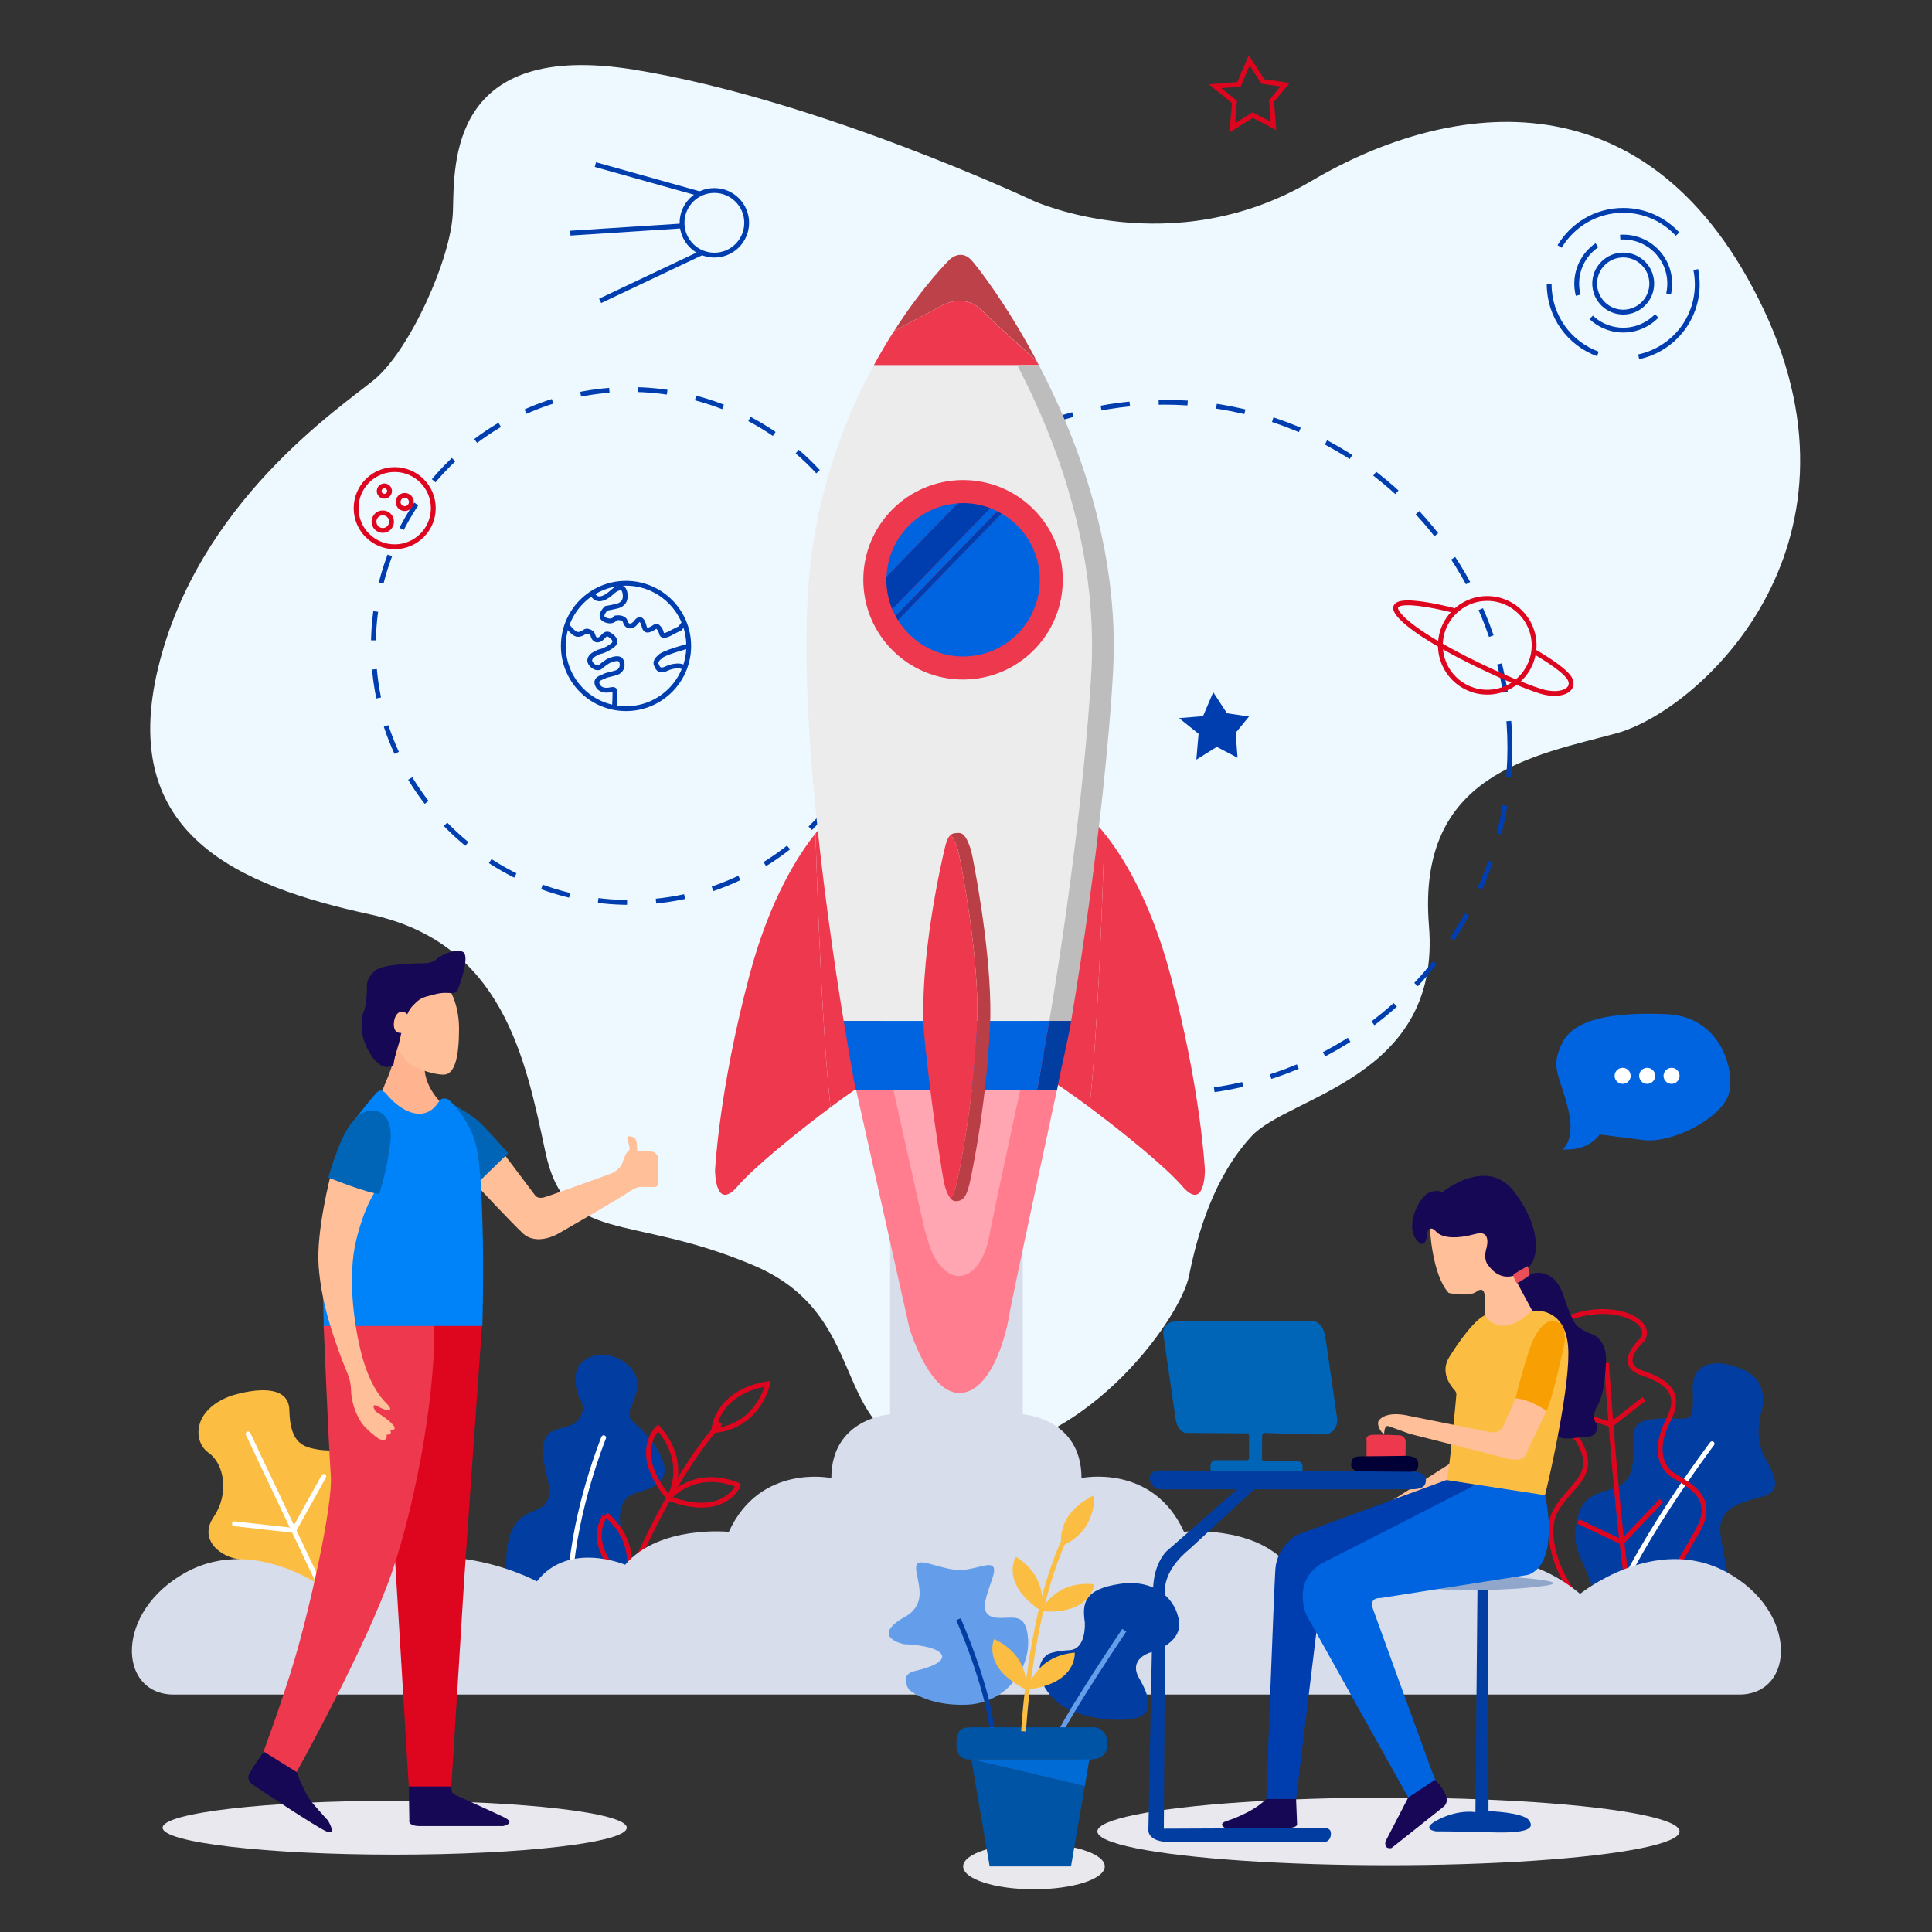 <?xml version="1.0" encoding="utf-8"?>
<!-- Generator: Adobe Illustrator 23.0.1, SVG Export Plug-In . SVG Version: 6.00 Build 0)  -->
<svg version="1.1" id="Layer_1" xmlns="http://www.w3.org/2000/svg" xmlns:xlink="http://www.w3.org/1999/xlink" x="0px" y="0px"
	 viewBox="0 0 400 400" style="enable-background:new 0 0 400 400;" xml:space="preserve">
<rect x="0" y="0" width="400" height="400" fill="#333333" stroke="none"/>
<style type="text/css">
	.st0{fill:#EEF9FF;}
	.st1{fill:none;stroke:#003EB0;stroke-miterlimit:10;stroke-dasharray:6;}
	.st2{fill:#023EA1;}
	.st3{fill:none;stroke:#FFFFFF;stroke-linecap:round;stroke-linejoin:round;stroke-miterlimit:10;}
	.st4{fill:none;stroke:#DE051F;stroke-miterlimit:10;}
	.st5{fill:#FCBE42;}
	.st6{fill:#D7DDEA;}
	.st7{fill:#FF7D8E;}
	.st8{fill:#FFA6B2;}
	.st9{fill:#EE384E;}
	.st10{fill:#ECECEC;}
	.st11{fill:#BD4149;}
	.st12{fill:#0064E1;}
	.st13{fill:#003EB0;}
	.st14{fill:#BDBDBD;}
	.st15{fill:#BA3E45;}
	.st16{fill:#E9E8EE;}
	.st17{fill:#DE051F;}
	.st18{fill:#FFBF99;}
	.st19{fill:#FFB48F;}
	.st20{fill:none;stroke:#FFBF99;stroke-width:0.25;stroke-miterlimit:10;}
	.st21{fill:#0064B7;}
	.st22{fill:#0083F9;}
	.st23{fill:#170856;}
	.st24{fill:#FFFFFF;}
	.st25{fill:#90A7CB;}
	.st26{fill:#EA4E59;}
	.st27{fill:#F79F03;}
	.st28{fill:#000036;}
	.st29{fill:#180756;}
	.st30{fill:none;stroke:#003EB0;stroke-miterlimit:10;}
	.st31{fill:#E9E8ED;}
	.st32{fill:#649EEA;}
	.st33{fill:none;stroke:#023EA1;stroke-miterlimit:10;}
	.st34{fill:none;stroke:#649EEA;stroke-miterlimit:10;}
	.st35{fill:#0054A5;}
	.st36{fill:#006AD5;}
	.st37{fill:none;stroke:#FCBE42;stroke-miterlimit:10;}
</style>
<g>
	<path class="st0" d="M214.01,41.6c0,0,28.55,12.94,57.52-4.14s70.37-22.67,93.66,26.7c23.29,49.37-13.45,83-30.53,87.66
		c-17.08,4.66-41.4,8.28-38.81,39.84s-28.98,35.18-36.74,43.59c-7.76,8.41-11.13,19.94-12.94,28.92
		c-1.81,8.98-22.61,38.22-49.34,36.93s-14.57-27.94-40.7-39.07c-26.13-11.13-39.07-4.05-43.21-23.5s-8.82-43.25-36.23-49.2
		c-27.41-5.95-52.25-16.56-43.97-50.97S70.25,84.55,77.49,78.6c7.24-5.95,16.01-25.1,16.29-34.93s-0.76-35.45,37.53-29.24
		S214.01,41.6,214.01,41.6z"/>
	<circle class="st1" cx="130.41" cy="133.74" r="53.1"/>
	<circle class="st1" cx="241.05" cy="154.83" r="71.55"/>
	<path class="st2" d="M364.69,292.31c0,0-1.68,5.05,0.65,9.32c2.33,4.27,3.68,7.11-0.62,8.28s-8.57,2.07-8.57,6.86
		s5.17,16.17-2.59,19.28c-7.76,3.1-19.92,5.56-22.77-4.27s-6.04-10.74-4.05-17.98c1.98-7.24,9.49-3.23,11.04-9.57
		c1.55-6.34-2.07-9.96,5.17-10.48c7.24-0.52,7.76,1.94,7.5-5.95c-0.26-7.89,8.8-5.82,12.29-3.1S364.69,292.31,364.69,292.31z"/>
	<path class="st3" d="M354.47,298.91c0,0-16.82,22.12-22.77,38.94"/>
	<g>
		<path class="st4" d="M340.02,277.39c0,0-5.69,5,0,6.9c5.69,1.9,8.11,4.48,5.35,9.83c-2.76,5.35-1.85,9.49,1.14,11.38
			s9.03,4.48,4.89,11.56c-4.14,7.07-11.21,21.39-19.49,17.77c-8.28-3.62-12.94-16.73-9.83-22.08c3.1-5.35,8.28-7.07,5.35-13.28
			c-2.93-6.21-8.45-2.59-8.97-9.83c-0.52-7.24-1.69-14.55,8.02-17.33C335.19,269.8,342.44,273.85,340.02,277.39z"/>
		<g>
			<path class="st4" d="M332.61,282.22c0,0,2.93,45.54,6.38,56.92"/>
			<polyline class="st4" points="343.99,310.68 335.8,319.29 326.74,314.99 			"/>
			<polyline class="st4" points="340.37,289.64 333.54,294.98 325.53,292.31 			"/>
		</g>
	</g>
	<path class="st2" d="M119.81,288.98c0,0-2.46-5.42,1.81-7.75s10.61,1.29,10.35,5.56c-0.26,4.27-3.24,5.67-0.71,7.75
		c2.53,2.08,8.69,8.94,5.41,12.18c-3.28,3.23-7.79,0.91-8.31,7.12c-0.53,6.21,8.16,12.29,0,16.69c-8.16,4.4-23.81,8.15-23.55-7.24
		c0.26-15.39,11.25-6.21,8.41-17.72s2.72-8.7,5.82-11.01C122.13,292.22,119.81,288.98,119.81,288.98z"/>
	<path class="st3" d="M124.98,297.66c0,0-5.95,14.62-6.86,28.98s1.03,17.59,1.03,17.59"/>
	<g>
		<path class="st4" d="M126.09,337.34c0,0,9.59-27.59,23.04-42.74"/>
		<path class="st4" d="M158.95,286.48c0,0-1.81,8.8-11.18,9.72C147.77,296.2,148.08,288.32,158.95,286.48z"/>
		<path class="st4" d="M138.41,310.19c0,0,5.22-6.44,14.45-2.69C152.86,307.49,149.99,314.59,138.41,310.19z"/>
		<path class="st4" d="M129.91,327.73c0,0,3.87-7.34,13.65-5.47C143.56,322.27,142.14,329.78,129.91,327.73z"/>
		<path class="st4" d="M129.57,327.68c0,0,3.4-7.56-4.11-14.12C125.47,313.57,120.42,319.32,129.57,327.68z"/>
		<path class="st4" d="M138.52,310.16c0,0,4.33-7.07-2.27-14.52C136.25,295.64,130.52,300.7,138.52,310.16z"/>
	</g>
	<path class="st5" d="M47.88,288.98c0,0,11.9-4,12.03,2.99c0.13,6.99,2.98,7.63,5.95,8.15s8.67-0.78,8.41,6.6
		c-0.26,7.37-3.23,11.05-0.91,14.19c2.33,3.14,7.52,18.92,0.91,19.31s-12.04-7.37-13.46-11.25c-1.42-3.88-6.6-5.69-10.87-6.08
		s-8.93-4.11-5.69-8.85c3.23-4.74,2.24-10.95-1.08-13.27C39.86,298.43,39.86,291.81,47.88,288.98z"/>
	<line class="st3" x1="51.37" y1="296.88" x2="74.66" y2="346.04"/>
	<polyline class="st3" points="67.03,305.68 60.83,316.85 48.53,315.48 	"/>
	<path class="st6" d="M357.5,325.51c-14.83-8.11-30.36,4.48-30.36,4.48c-18.46-15.52-42.26-2.59-42.26-2.59
		c-6.55-8.45-18.28-3.45-18.28-3.45c-7.07-8.28-21.47-6.81-21.47-6.81c-6.47-14.23-21.22-11.13-21.22-11.13
		c0-12.42-12.16-13.2-12.16-13.2V249.1l-15.83,7.37l-11.64-7.37v43.72c0,0-12.16,0.78-12.16,13.2c0,0-14.75-3.1-21.22,11.13
		c0,0-14.4-1.47-21.47,6.81c0,0-11.73-5-18.28,3.45c0,0-23.8-12.94-42.26,2.59c0,0-15.52-12.59-30.36-4.48
		c-14.83,8.11-14.14,25.12-2.76,25.32h324.5C371.64,350.63,372.33,333.62,357.5,325.51z"/>
	<path class="st7" d="M176.36,221.69l11.91,53.21c0,0,3.97,13.5,10.32,13.5s9.53-11.12,10.32-15.88
		c0.79-4.76,11.12-52.41,11.12-52.41L176.36,221.69z"/>
	<path class="st8" d="M184.74,224.66l5.03,22.48l1.58,7.07c0,0,1.16,4.43,1.95,5.81c1.09,1.9,2.87,4.16,5.14,4.16
		c3.92,0,5.87-5.26,6.36-8.2c0.49-2.94,6.85-32.3,6.85-32.3L184.74,224.66z"/>
	<g>
		<path class="st9" d="M155.19,201.84c-6.35,23.82-7.15,40.5-7.15,40.5s0,8.74,4.76,3.18c3.17-3.7,11.97-10.92,19.15-16.27
			c-1.71-15.11-2.71-43.35-3.11-56.69C165.3,176.96,159.38,186.11,155.19,201.84z"/>
		<path class="st9" d="M179.01,188.34l-7.15-19.06c0,0-1.19,1.01-3.02,3.28c0.4,13.34,1.4,41.58,3.11,56.69
			c3.6-2.69,6.79-4.9,8.65-5.97C186.16,220.1,179.01,188.34,179.01,188.34z"/>
	</g>
	<g>
		<path class="st9" d="M242.32,201.84c6.35,23.82,7.15,40.5,7.15,40.5s0,8.74-4.76,3.18c-3.17-3.7-11.97-10.92-19.15-16.27
			c1.71-15.11,2.71-43.35,3.11-56.69C232.21,176.96,238.13,186.11,242.32,201.84z"/>
		<path class="st9" d="M218.5,188.34l7.15-19.06c0,0,1.19,1.01,3.02,3.28c-0.4,13.34-1.4,41.58-3.11,56.69
			c-3.6-2.69-6.79-4.9-8.65-5.97C211.35,220.1,218.5,188.34,218.5,188.34z"/>
	</g>
	<path class="st10" d="M210.57,75.57h-29.63c-5.47,10.04-10.77,23.3-12.92,39.31c-3.6,26.88,2.85,73.18,6.65,96.49h42.84
		c7.5-40.49,7.76-59.15,8.45-72.74C227.23,113.89,218.77,91.25,210.57,75.57z"/>
	<circle class="st9" cx="199.39" cy="120.04" r="20.65"/>
	<path class="st9" d="M194.84,63.34l-9.74,5.2c-1.36,2.13-2.77,4.48-4.16,7.04h34.13c-0.14-0.26-0.27-0.51-0.41-0.76
		c-3.93-3.58-9.26-8.46-11.49-10.64C199.44,60.51,194.84,63.34,194.84,63.34z"/>
	<path class="st11" d="M196.62,53.73c0,0-5.36,5.19-11.51,14.8l9.74-5.2c0,0,4.6-2.83,8.34,0.83c2.23,2.19,7.56,7.07,11.49,10.64
		c-6.5-12.27-12.73-20.12-13.69-21.08C198.8,51.55,196.62,53.73,196.62,53.73z"/>
	<path class="st12" d="M183.55,119.38l14.72-15.16C190.24,104.78,183.88,111.29,183.55,119.38z"/>
	<path class="st12" d="M205.05,105.21l-20.32,20.92c0.2,0.47,0.42,0.93,0.66,1.38l21.06-21.69
		C205.99,105.6,205.53,105.39,205.05,105.21z"/>
	<path class="st12" d="M207.37,106.32l-21.45,22.09c2.8,4.5,7.78,7.51,13.48,7.51c8.77,0,15.88-7.11,15.88-15.88
		C215.28,114.18,212.09,109.07,207.37,106.32z"/>
	<path class="st13" d="M199.39,104.16c-0.38,0-0.75,0.03-1.13,0.06l-14.72,15.16c-0.01,0.22-0.03,0.44-0.03,0.66
		c0,2.16,0.44,4.22,1.22,6.09l20.32-20.92C203.29,104.54,201.39,104.16,199.39,104.16z"/>
	<path class="st13" d="M206.45,105.83l-21.06,21.69c0.16,0.31,0.35,0.6,0.53,0.9l21.45-22.09
		C207.07,106.15,206.76,105.98,206.45,105.83z"/>
	<path class="st12" d="M217.25,211.37h-42.57c0.92,5.64,1.68,9.93,2.11,12.28c0.24,1.31,0.37,2.01,0.37,2.01h41.68l-4.05-0.4
		C215.67,220.52,216.49,215.88,217.25,211.37z"/>
	<path class="st14" d="M215.08,75.57h-4.5c8.19,15.68,16.65,38.32,15.39,63.06c-0.61,12-3.01,38.78-8.72,72.74h4.52
		c5.67-33.85,8.09-60.79,8.7-72.74C231.73,113.89,223.27,91.25,215.08,75.57z"/>
	<path class="st2" d="M214.72,225.66h4.12c0.9-4.88,2.15-9.65,2.93-14.29h-4.52C216.49,215.88,215.6,220.91,214.72,225.66z"/>
	<path class="st15" d="M201.34,177.37c-0.01-0.06-0.02-0.12-0.04-0.18c-0.2-1-1.11-4.73-2.7-4.73c-0.75,0-1.32,0.01-1.8,0.42
		c1.04,1,1.65,3.52,1.81,4.31c0.01,0.06,0.02,0.12,0.04,0.18c1.09,5.52,4.28,23.03,3.62,35.59c-0.79,15.09-3.19,27.08-3.97,30.97
		c-0.46,2.29-0.92,3.52-1.53,4.15c0.3,0.37,0.64,0.61,1.04,0.61c1.59,0,2.38-0.79,3.18-4.76c0.78-3.89,3.18-15.88,3.97-30.97
		C205.61,200.4,202.42,182.89,201.34,177.37z"/>
	<path class="st9" d="M198.3,243.93c0.78-3.89,3.18-15.88,3.97-30.97c0.66-12.56-2.53-30.07-3.62-35.59
		c-0.01-0.06-0.02-0.12-0.04-0.18c-0.16-0.79-0.77-3.31-1.81-4.31c-0.54,0.47-0.96,1.45-1.38,3.55c0,0-5.56,23.03-3.97,38.91
		c1.19,11.91,2.83,22.48,3.57,27.03c0.25,1.51,0.4,2.36,0.4,2.36s0.45,2.24,1.35,3.36C197.38,247.45,197.84,246.22,198.3,243.93z"/>
	<ellipse class="st16" cx="81.72" cy="378.41" rx="48.05" ry="5.58"/>
	<ellipse class="st16" cx="287.47" cy="379.18" rx="60.27" ry="7"/>
	<path class="st17" d="M99.86,273.65c0,0-3.56,49.62-4.07,58.42c-0.52,8.8-2.39,38.44-2.39,38.44h-8.73l-5.89-97.41L99.86,273.65z"
		/>
	<path class="st9" d="M67,274.17c0,0,1.03,25,1.49,31.34c0.45,6.34-4.53,28.01-7.37,37.64c-2.85,9.64-6.86,20.31-6.86,20.31
		l6.86,3.95c0,0,14.81-26.52,20.12-42.17c5.3-15.65,9.25-39.07,8.6-52.26L67,274.17z"/>
	<path class="st18" d="M104.16,238.67l6.66,8.86c0,0,0.52,0.71,1.75,0.39s14.04-4.98,14.04-4.98s1.79-0.8,2.26-2.22
		s0.69-1.77,0.97-2.16s0.69-0.34,0.45-1.29s-0.37-1.34-0.37-1.34s-0.28-0.67,0.28-0.67s1.16,0.13,1.47,0.78
		c0.3,0.65,0.22,2.22,0.22,2.22l2.74,0.11c0,0,1.68,0.06,1.68,1.81s0,4.68,0,4.68s0.24,0.91-0.99,0.91c-1.23,0-2.52-0.04-2.52-0.04
		s-1.03-0.11-2.72,1.12s-14.53,8.58-14.53,8.58s-4.44,2.65-7.35-0.13c-2.91-2.78-9.31-9.66-9.31-9.66l-0.32-2.18L104.16,238.67z"/>
	<path class="st19" d="M82.73,214.94c0,0-0.79,3.97-2.38,7.94c-1.59,3.97-2.38,5.56-2.38,5.56s4.76,5.56,9.53,4.76
		c4.76-0.79,4.76-3.97,4.76-3.97s-4.37-3.57-4.37-8.34s0-4.76,0-4.76L82.73,214.94z"/>
	<path class="st20" d="M94.17,229.96"/>
	<path class="st21" d="M93.23,228.32c0,0,3.95,2.2,5.59,3.59c1.65,1.39,6.4,6.86,6.4,6.86l-6.5,6.31l-4.53-5.14L93.23,228.32z"/>
	<path class="st22" d="M79.98,226.46c0,0,2.38,3.18,5.56,3.97c3.18,0.79,4.76-1.59,4.76-1.59l0.87-1.14c0,0,0.88-0.69,1.85,0.12
		c0.97,0.8,2.82,2.86,4.43,6.18s2.08,7.86,2.42,18.47s0,22.06,0,22.06H67.03l-0.39-16.49c0,0,3.49-21.93,6.92-26.39
		c3.43-4.46,4.43-5.43,4.43-5.43S78.78,225.14,79.98,226.46z"/>
	<path class="st18" d="M92.66,204.22c0,0,2.38,3.18,2.38,8.74c0,5.56-0.79,9.53-3.18,9.53s-7.15-1.59-7.94-3.18
		s-2.38-1.59-2.38-4.76s3.97-10.32,7.15-10.32S92.66,204.22,92.66,204.22z"/>
	<path class="st23" d="M95.04,204.22c0,0,2.38-6.35,0.79-7.15c-1.59-0.79-4.76,0.79-5.56,1.59c-0.79,0.79-2.38,0.79-3.18,0.79
		c0,0-7.94,0-9.53,1.59s-1.59,2.38-1.59,3.18c0,0.79-0.01,3.91-0.79,5.56c-0.34,0.72-0.79,3.97,0.79,7.15s3.18,3.97,3.97,3.97
		s1.51,0,1.59-0.79c0.09-0.86,0.4-2.07,0.79-3.18c0.38-1.06,0.79-3.18,0.79-3.18s0.79-3.97,2.38-5.56s1.59-1.59,4.76-2.38
		C93.45,205.02,94.25,206.6,95.04,204.22z"/>
	<path class="st18" d="M84.33,210.02c1.18,1.35-0.41,3.73-0.41,3.73s-2.38,0.79-2.38-1.59C81.54,209.78,83.15,208.66,84.33,210.02z"
		/>
	<path class="st18" d="M68.43,243.44c0,0-2.98,11.47-2.46,18.65c0.52,7.18,2.65,13.4,4.2,17.73c1.55,4.33,2.46,5.37,2.52,8.09
		s1.33,5.95,2.91,7.57c1.58,1.62,2.85,2.43,2.85,2.43s1.88,0.87,1.58-0.87c0,0,1.26,0.1,0.78-0.87c0,0,1.68,0.03,0.45-1.29
		c-1.23-1.33-3.49-2.62-3.49-2.62s-1.29-2.07,0.55-1.03c1.84,1.03,3.46,1.07,1.75-0.61c-1.71-1.68-3.69-4.62-5.14-9.99
		s-3.17-15.98-1.12-24.13c2.05-8.15,4.64-10.87,4.64-10.87L68.43,243.44z"/>
	<path class="st23" d="M61.41,366.88c0,0,1.58,4.44,3.33,6.48c1.75,2.04,3.14,3.53,3.14,3.53s2.04,3.27-0.26,2.3
		s-15.01-9.51-15.01-9.51s-1.81-0.94-0.97-2.49c0.84-1.55,2.97-4.54,2.97-4.54L61.41,366.88z"/>
	<path class="st23" d="M84.75,376.78c0,0-0.47,1.29,2.2,1.29c2.67,0,17.21,0,17.21,0s2.8-0.56,0.22-1.81
		c-2.59-1.25-10.35-4.74-10.35-4.74s-0.59-0.16-0.58-1.65h-8.81L84.75,376.78z"/>
	<path class="st21" d="M80.87,235.8c0,0,0.56-5.33-3.32-5.84s-6.34,4.66-7.63,8.02c-1.29,3.36-1.94,5.82-1.94,5.82
		s8.34,3.36,10.54,3.36C78.52,247.16,80.37,241.58,80.87,235.8z"/>
	<g>
		<path class="st12" d="M323.42,237.98c0,0,2.98-1.68,1.16-8.73c-1.81-7.05-3.62-8.22-1.16-13.26c2.46-5.05,10.35-6.48,21.6-6.02
			c11.25,0.46,14.23,11.56,12.94,16.42c-1.29,4.87-11.52,10.43-17.73,9.65s-9.05-1.16-9.05-1.16S329.11,238.37,323.42,237.98z"/>
		<circle class="st24" cx="335.95" cy="222.74" r="1.66"/>
		<circle class="st24" cx="341.03" cy="222.74" r="1.66"/>
		<circle class="st24" cx="346.08" cy="222.74" r="1.66"/>
	</g>
	<polygon class="st18" points="302.23,301.73 286.31,311.87 304.44,304.9 	"/>
	<path class="st25" d="M309.64,326.25c0,0,17.78,1.05,10.04,2.09c-7.74,1.05-18.4,1.05-22.17,0.63
		C293.75,328.55,306.72,326.46,309.64,326.25z"/>
	<path class="st13" d="M306.29,307.47l-4.97-1.73l-32.77,12.04c0,0-4.18,2.3-4.5,7.11s-1.88,47.58-1.88,47.58h6.17l4.18-34.4
		l1.67-12.97l7.53-4.29l19.24-9.83L306.29,307.47z"/>
	<path class="st12" d="M319.55,308.19c1.09,3.83,2.76,15.07-2.71,17.68c-0.23,0.11-0.48,0.19-0.73,0.23l-30.05,4.72
		c-0.14,0.02-0.27,0.04-0.41,0.04c-0.52,0-2.12,0.17-1.41,2.2c0.71,2.05,9.57,26.4,12.16,33.51c0.41,1.14,2.01,4.4,1,5.07
		l-2.95,2.88c-1.27,0.84-3.51-3.48-4.25-4.81l-19.67-35.25c-0.06-0.11-0.12-0.23-0.16-0.36c-0.46-1.22-2.46-7.57,3.95-10.77
		c6.41-3.21,25.74-13.12,29.48-15.05c0.41-0.21,2.15-1.23,2.61-1.21l10.65,1.61C318.16,308.75,319.24,307.11,319.55,308.19z"/>
	<path class="st21" d="M250.67,304.43c0-0.02-0.01-0.04-0.01-0.06c-0.04-0.25-0.32-2.06,0.95-2.06h6.57c0.24,0,0.43-0.19,0.43-0.43
		v-4.62c0-0.27-0.22-0.49-0.49-0.49l-12.66-0.1c-0.03,0-0.05,0-0.08-0.01c-0.25-0.04-1.47-0.36-1.94-2.59c0-0.01,0-0.02-0.01-0.04
		l-2.57-17.7c-0.05-0.38-0.04-0.76,0.08-1.12c0.23-0.73,0.9-1.66,2.81-1.66c2.8,0,23.2-0.08,27.61-0.1c0.98,0,1.9,0.51,2.37,1.37
		c0.32,0.58,0.61,1.42,0.77,2.6c0.48,3.42,2.07,14.44,2.36,16.42c0.03,0.24,0.03,0.48-0.02,0.72c-0.17,0.77-0.73,2.33-2.55,2.41
		c-2.09,0.09-10.34-0.21-12.46-0.29c-0.28-0.01-0.5,0.21-0.51,0.48l-0.04,4.86c0,0.27,0.22,0.49,0.49,0.49l7.05,0.05
		c0.03,0,0.07,0,0.1,0.01c0.19,0.05,0.79,0.29,0.78,1.03c-0.02,1.38-0.05,1.1-0.05,1.1l-18.5,0.15c-0.24,0-0.44-0.18-0.47-0.42
		L250.67,304.43z"/>
	<path class="st23" d="M316.62,263.86c0,0,4.95-2.16,7.11,4.46c0,0,1.46,4.53,2.51,5.86c1.05,1.32,3.83,2.23,3.83,2.23
		s2.58,1.32,2.44,5.16c-0.14,3.83-0.49,7.32-1.88,9.69c-1.05,1.78-0.48,2.97-0.14,3.45c0.17,0.24,0.24,0.53,0.22,0.82
		c-0.06,0.75-0.46,1.96-2.38,2.01c-2.79,0.07-6.4,1.22-5.84-1.49c0.56-2.72,1.58-16.21,1.58-16.21l-2.09-5.3l-3.21-2.09l-1.53-1.05
		c0,0-3.68-4.74-3.68-5.84C313.57,264.45,316.62,263.86,316.62,263.86"/>
	<path id="face_2_" class="st18" d="M313.27,264l-3.97-2.02l-0.14-6.27l-1.81-2.23l-3.35,0.98l-4.46-0.14h-3.49
		c0,0,0.42,9.62,3.9,13.38c0,0,4.11,0.84,5.65-0.21c0,0,1.81-1.6,1.81,1.19s0.28,6.07,0.28,6.07s1.25,2.23,6,0.14
		c0,0,2.58-1.39,3.56-3.49"/>
	<path class="st23" d="M298.56,246.88c0,0,9.31-7.74,15.06,0c5.75,7.74,4.71,13.49,3.14,15.16c0,0-4.99,5.36-8.84-0.37
		c0,0-0.75-0.96-0.26-2.91c0,0,1.46-4.29-2.2-3.28c-3.66,1.01-6.8,0.98-8.16-0.52c-1.36-1.5-1.92,0.14-1.85,0.63
		c0.07,0.49-0.56,3.63-2.41,0.77c-1.85-2.86,0.49-7.95,2.54-9.31C295.6,247.06,297.37,246.08,298.56,246.88z"/>
	<path class="st26" d="M316.31,262.13c0,0,0.49,1.57,0.38,1.88c0,0-2.13,1.57-2.68,1.64c0,0-0.8-1.29-0.66-1.81
		C313.34,263.84,316.06,262.2,316.31,262.13z"/>
	<path class="st5" d="M317.11,271.38c0.06-0.06,0.16,0.01,0.24,0c0.87-0.1,6.62-0.43,7.3,7.3c0.64,7.28-3.65,26.46-4.78,30.88
		l-20.35-3.13c0.38-1.87,0.93-6.15,0.93-6.99c0,0,0.9-8.24,1.07-10.63c0.03-0.36-0.1-0.72-0.35-0.98c-0.92-0.99-3.06-3.82-1.09-6.89
		c0,0,4.29-7.11,7.32-8.63C307.4,272.29,310.56,277.78,317.11,271.38z"/>
	<path class="st18" d="M313.79,289.47L313.79,289.47c0.24-0.89,1.22-1.36,2.06-0.97l3.26,1.48c0.43,0.19,0.74,0.57,0.84,1.03
		l0.14,0.59c0.08,0.33,0.04,0.68-0.11,0.99l-3.46,7.15c-0.1,0.21-0.18,0.43-0.23,0.65c-0.17,0.71-0.93,2.44-4.13,1.6l-20.19-5.1
		c-0.06-0.02-4.37-1.58-4.42-1.6c-0.44-0.17-0.86,0-0.97,1.4c-0.05,0.59-1.56-1.17-1.21-2.41c0,0,1.06-2.43,6.71-1.07l15.51,3.12
		c0.04,0.01,0.08,0.02,0.12,0.03c0.41,0.12,2.93,0.75,3.6-1.27l2.39-5.4C313.74,289.61,313.76,289.54,313.79,289.47z"/>
	<path class="st27" d="M323.02,274.03c0.39,0.28,0.61,0.74,0.72,1.19c0.27,1.03,0.32,2.29,0.09,3.33
		c-0.41,1.88-2.56,11.55-3.63,13.56c0,0-3.43-2.45-6.43-2.59c0,0,1.64-6.73,3.29-11.28C317.07,278.23,319.58,271.53,323.02,274.03z"
		/>
	<path class="st23" d="M268.34,372.47l0.21,5.28c0,0,0.15,0.8-3.09,0.8c-3.24,0-11.65-0.01-11.65-0.01s-1.99-0.84,0.31-1.57
		c0,0,5.12-1.57,8.05-4.5H268.34z"/>
	<path class="st9" d="M290.98,301.68l-8.05,0.05v-3.56c0,0-0.37-0.99,1.2-1.1c1.57-0.1,5.75,0.1,5.75,0.1s1.15,0.1,1.15,1.46
		S290.98,301.68,290.98,301.68z"/>
	<path class="st28" d="M290.37,301.43c0,0,3-0.26,3.22,1.24c0.26,1.71-0.57,2.12-2.03,2.17c-1.46,0.05-10.2-0.13-10.2-0.13
		s-1.69-0.24-1.62-1.46c0.07-1.25,0.42-1.73,2.04-1.73S290.37,301.43,290.37,301.43z"/>
	<path class="st2" d="M270.26,304.57l22.48,0.14c0.09,0,0.17,0.01,0.26,0.02c0.6,0.01,2.22,0.36,2.22,1.66
		c0,1.53-1.12,1.95-3.07,1.95h-51.76c-0.61,0-1.19-0.23-1.65-0.64c-0.59-0.53-1.25-2.13,0.04-2.94c0.36-0.23,0.79-0.32,1.22-0.32
		L270.26,304.57z"/>
	<path class="st2" d="M256.31,308.19l-14.78,12.97c0,0-2.65,2.37-2.79,7.81c-0.14,5.44-0.98,49.91-0.98,49.91s-0.28,2.51,4.6,2.51
		h31.79c0,0,1.25,0,1.39-1.53c0.14-1.53-1.12-1.39-2.09-1.39l-32.49,0.14l0.28-48.94c0,0-0.84-4.18,5.16-9.06l13.4-12.39
		L256.31,308.19z"/>
	<path class="st2" d="M308.13,329.13l0.05,45.85c0,0,7.11,0.21,8.37,1.88c1.25,1.67-0.21,2.72-7.53,2.51s-11.71-0.21-11.71-0.21
		s-3.56-0.42,0.63-2.51c4.18-2.09,7.53-1.46,7.53-1.46l0.42-46.01L308.13,329.13z"/>
	<path class="st29" d="M297.1,368.5c0,0,4.08,3.87,1.67,5.65l-10.67,8.47c0,0-1.57,0.42-1.25-1.36l4.71-9.1L297.1,368.5z"/>
	<g>
		<circle class="st30" cx="147.9" cy="46.13" r="6.69"/>
		<line class="st30" x1="144.98" y1="40.16" x2="123.27" y2="34.08"/>
		<line class="st30" x1="141.15" y1="46.78" x2="118.08" y2="48.27"/>
		<line class="st30" x1="145.14" y1="52.4" x2="124.25" y2="62.29"/>
	</g>
	<g>
		<circle class="st4" cx="307.92" cy="133.61" r="9.7"/>
		<path class="st4" d="M301.25,126.45c0,0-16.93-4.52-11.07,1.44c5.86,5.96,25.61,14.54,29.58,15.44c3.97,0.89,6.45-0.74,5.21-2.88
			c-1.24-2.13-7.45-5.61-7.45-5.61"/>
	</g>
	<polygon class="st13" points="249.07,148.28 251.19,143.32 254.04,147.68 258.6,148.35 255.83,151.72 256.22,156.88 251.92,154.63 
		247.69,157.28 248.15,151.92 244.11,148.68 	"/>
	<polygon class="st4" points="256.52,17.46 258.63,12.5 261.48,16.87 266.05,17.53 263.27,20.9 263.66,26.07 259.36,23.82 
		255.13,26.46 255.59,21.1 251.55,17.86 	"/>
	<g>
		<circle class="st4" cx="81.72" cy="105.21" r="7.99"/>
		<circle class="st4" cx="79.25" cy="108" r="1.82"/>
		<circle class="st4" cx="83.8" cy="103.93" r="1.37"/>
		<circle class="st4" cx="79.58" cy="101.67" r="1.07"/>
	</g>
	<g>
		<circle class="st30" cx="129.61" cy="133.74" r="12.98"/>
		<path class="st30" d="M122.62,122.77c0,0,0.79,2.98,4.37-0.4c0,0,1.99-1.69,2.38,0.3c0.4,1.99-0.79,2.48-1.19,2.68
			c-0.4,0.2-2.68,0.6-2.68,0.6s-1.79,1.69-0.2,2.38c1.59,0.69,2.18-0.4,2.18-0.4s1.69-0.3,1.99,0.79c0.3,1.09,1.39,1.24,2.28,0.05
			c0.89-1.19,1.39,0,1.59,0.84c0.2,0.84,0.55,1.04,1.34,0.69c0.79-0.35,1.14-0.79,1.34-0.65c0.2,0.15,0.74,0.55,0.94,1.49
			c0.2,0.94,1.79,0,2.23-0.25c0.45-0.25,1.59-0.79,1.59-0.79l0.69-0.89l0.2-0.45"/>
		<path class="st30" d="M117.45,129.57c0,0,1.19,1.54,1.94,1.74c0.74,0.2,1.59-0.45,1.84-0.6c0.25-0.15,1.34,0.05,1.54,0.84
			c0.2,0.79,0.69,1.14,1.39,0.84c0.69-0.3,1.09-1.59,2.08-0.94c0.99,0.65,1.14,1.14,0.99,1.69s-2.23,1.64-2.88,1.74
			c-0.65,0.1-1.64,0.79-1.64,0.79s-1.19,0.84-0.25,1.89s1.74,0.6,1.74,0.6s1.39-1.24,2.18-1.49s1.99-0.69,2.33,0.35
			s-0.2,1.94-1.04,2.23c-0.84,0.3-2.18,0.5-2.53,0.74c-0.35,0.25-1.94,0.45-1.49,1.69c0.45,1.24,1.69,1.34,2.68,1.14
			c0.99-0.2,0.99-0.05,0.99,0.89s-0.1,2.53-0.1,2.53"/>
		<path class="st30" d="M142.6,133.74c0,0-5.54,1.44-6.04,2.33c0,0-1.24,0.89-0.55,1.79c0,0,0.3,1.39,1.89,0.6
			c1.59-0.79,3.42-0.69,3.57-0.25c0.15,0.45,0.35-0.05,0.35-0.05"/>
	</g>
	<g>
		<g>
			<path class="st30" d="M330.82,73.28c-5.88-2.14-10.08-7.78-10.08-14.4"/>
			<path class="st30" d="M351.09,55.81c0.2,0.99,0.31,2.02,0.31,3.07c0,7.37-5.2,13.52-12.13,14.99"/>
			<path class="st30" d="M322.9,51.03c2.68-4.48,7.57-7.48,13.17-7.48c4.45,0,8.45,1.89,11.25,4.92"/>
		</g>
		<g>
			<path class="st30" d="M326.74,61.12c-0.98-3.81,0.45-7.99,3.88-10.35"/>
			<path class="st30" d="M343,65.41c-0.44,0.46-0.94,0.88-1.48,1.25c-3.82,2.62-8.86,2.11-12.08-0.95"/>
			<path class="st30" d="M335.45,49.1c3.27-0.21,6.57,1.26,8.56,4.17c1.58,2.3,2.02,5.05,1.45,7.58"/>
		</g>
		<circle class="st30" cx="336.07" cy="58.71" r="5.91"/>
	</g>
	<g>
		<ellipse class="st31" cx="214.07" cy="386.42" rx="14.66" ry="4.74"/>
		<path class="st32" d="M187.16,334.85c0,0,3.49-1.42,3.23-5.43c-0.26-4.01-2.33-6.85,1.94-5.69s5.7,1.68,8.8,1.03
			c3.1-0.65,5.68-1.94,4.32,2.07c-1.36,4.01-2.82,7.37,0.37,8.02s6.61-1.77,7.03,4.51c0.41,6.28-4.65,13.33-12.84,13.59
			c-8.19,0.26-11.81-3.13-11.81-3.13s-2.2-3.1,1.23-3.86c3.43-0.76,6.92-2.22,5.17-3.82s-7.43-1.73-7.43-1.73
			S180.05,338.99,187.16,334.85z"/>
		<path class="st2" d="M224.6,335.89c-0.58-4-0.13-6.88,7.3-7.97c7.43-1.08,11.77,3.38,12.22,7.97s-6.01,6.26-6.01,6.26
			s-4.59,1.31-2.26,5.32c2.33,4.01,3.38,7.89-1.9,8.47c-5.28,0.58-11.06-0.81-14.28-2.96c-3.22-2.15-6.52-7.58-2.83-10.42
			c0,0,1.03-0.71,4.59-0.91C224.98,341.45,224.6,335.89,224.6,335.89z"/>
		<path class="st33" d="M198.44,335.24c0,0,6.17,13.96,7.02,23.47"/>
		<path class="st34" d="M232.76,337.53c0,0-10.93,16.23-13.51,21.66"/>
		<path class="st35" d="M201.64,357.61h25.08c0,0,2.75,0.19,2.52,3.94c-0.21,3.45-4.59,2.71-6.85,2.71s-21.29,0-21.29,0
			s-3.08,0.53-3.08-2.97C198.02,357.8,199.18,357.61,201.64,357.61z"/>
		<polygon class="st35" points="201.1,364.26 204.9,386.42 221.74,386.42 224.6,369.79 201.13,364.26 		"/>
		<polygon class="st36" points="201.13,364.26 224.6,369.79 225.54,364.26 		"/>
		<g>
			<path class="st37" d="M211.92,358.45c0,0,1.27-24.59,8.6-40.02"/>
			<path class="st5" d="M226.55,309.55c0,0,0.61,7.55-6.77,10.5C219.79,320.05,218.19,313.61,226.55,309.55z"/>
			<path class="st5" d="M215.5,333.58c0,0,2.71-6.44,11.06-5.58C226.57,328,225.91,334.42,215.5,333.58z"/>
			<path class="st5" d="M212.75,349.78c0,0,1.4-6.85,9.76-7.63C222.51,342.15,223.13,348.57,212.75,349.78z"/>
			<path class="st5" d="M212.47,349.82c0,0,0.97-6.92-6.64-10.46C205.82,339.36,203.1,345.21,212.47,349.82z"/>
			<path class="st5" d="M215.59,333.53c0,0,1.84-6.74-5.26-11.22C210.33,322.31,206.88,327.76,215.59,333.53z"/>
		</g>
	</g>
</g>
</svg>
